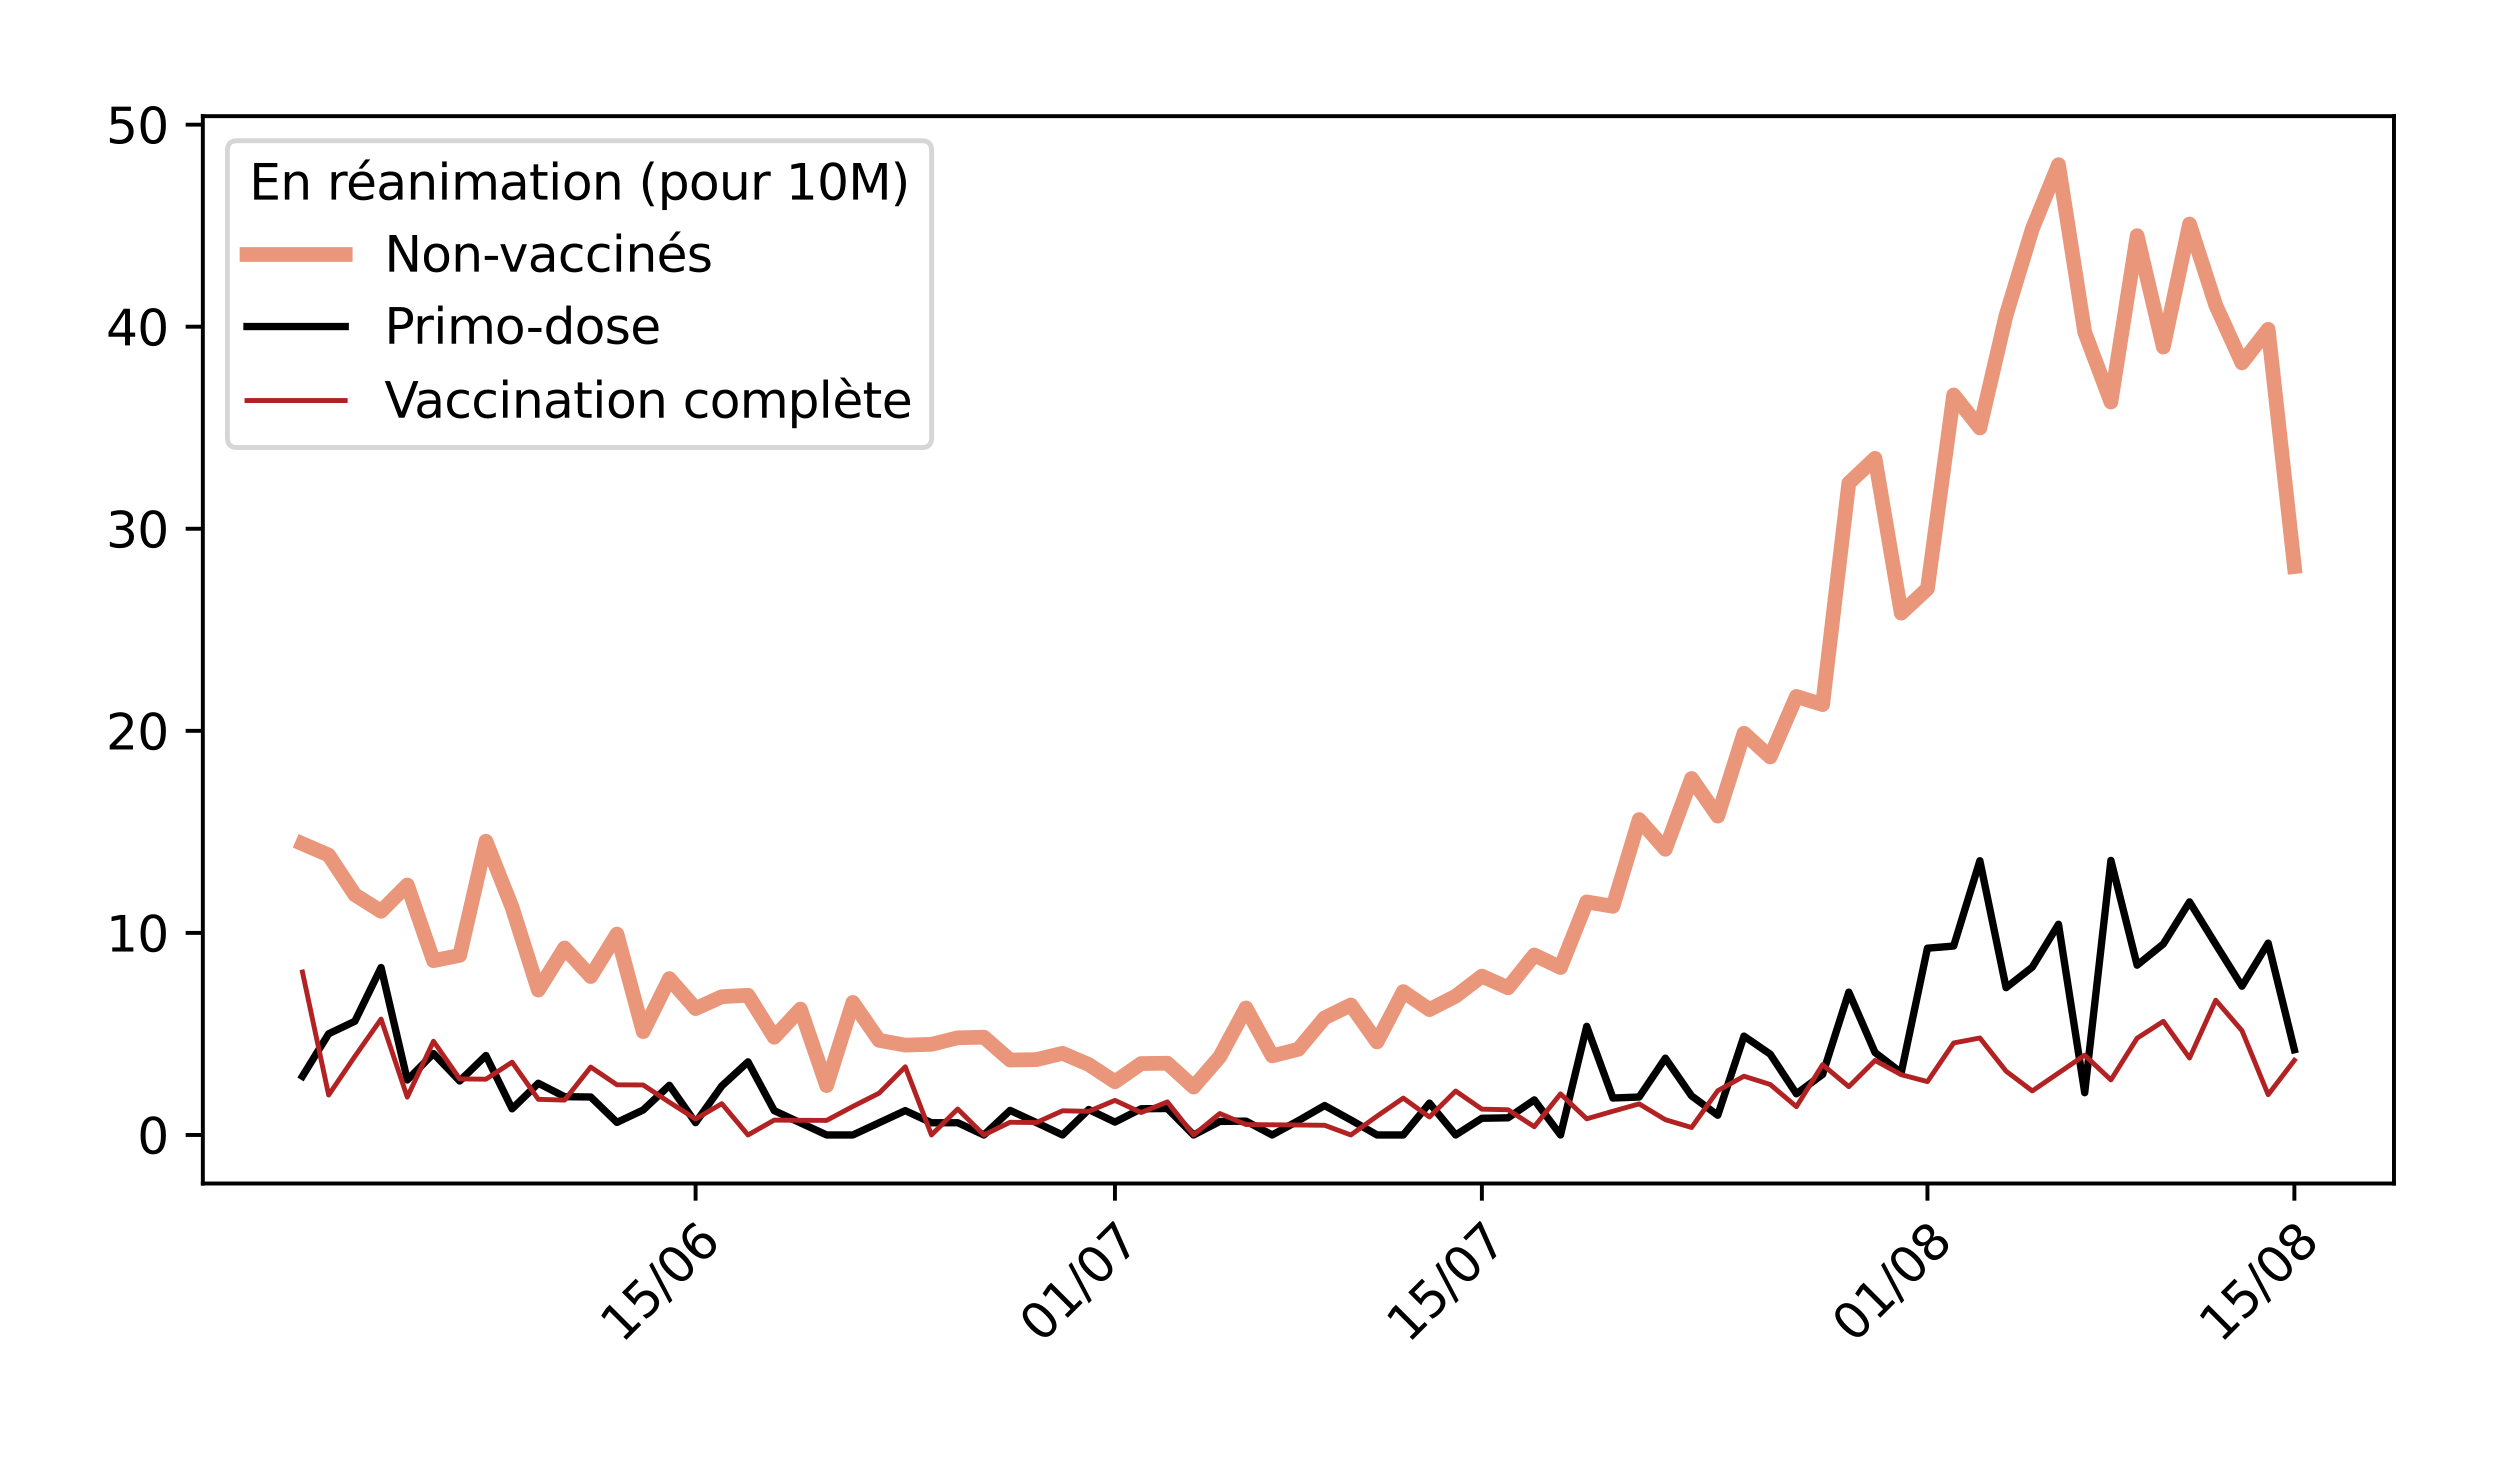 <?xml version="1.0" encoding="utf-8" standalone="no"?>
<!DOCTYPE svg PUBLIC "-//W3C//DTD SVG 1.1//EN"
  "http://www.w3.org/Graphics/SVG/1.1/DTD/svg11.dtd">
<svg height="296.931pt" version="1.1" viewBox="0 0 509.325 296.931" width="509.325pt" xmlns="http://www.w3.org/2000/svg" xmlns:xlink="http://www.w3.org/1999/xlink">
 <defs>
  <style type="text/css">*{stroke-linecap:butt;stroke-linejoin:round;}</style>
 </defs>
 <g id="figure_1">
  <g id="patch_1">
   <path d="M 0 296.931 
L 509.325 296.931 
L 509.325 0 
L 0 0 
z
" style="fill:#ffffff;"/>
  </g>
  <g id="axes_1">
   <g id="patch_2">
    <path d="M 41.325 241.109 
L 487.725 241.109 
L 487.725 23.669 
L 41.325 23.669 
z
" style="fill:#ffffff;"/>
   </g>
   <g id="matplotlib.axis_1">
    <g id="xtick_1">
     <g id="line2d_1">
      <defs>
       <path d="M 0 0 
L 0 3.5 
" id="m031492e09a" style="stroke:#000000;stroke-width:0.8;"/>
      </defs>
      <g>
       <use style="stroke:#000000;stroke-width:0.8;" x="141.712" xlink:href="#m031492e09a" y="241.109"/>
      </g>
     </g>
     <g id="text_1">
      <!-- 15/06 -->
      <g transform="translate(126.707 273.86)rotate(-45)scale(0.1 -0.1)">
       <defs>
        <path d="M 794 531 
L 1825 531 
L 1825 4091 
L 703 3866 
L 703 4441 
L 1819 4666 
L 2450 4666 
L 2450 531 
L 3481 531 
L 3481 0 
L 794 0 
L 794 531 
z
" id="DejaVuSans-31" transform="scale(0.016)"/>
        <path d="M 691 4666 
L 3169 4666 
L 3169 4134 
L 1269 4134 
L 1269 2991 
Q 1406 3038 1543 3061 
Q 1681 3084 1819 3084 
Q 2600 3084 3056 2656 
Q 3513 2228 3513 1497 
Q 3513 744 3044 326 
Q 2575 -91 1722 -91 
Q 1428 -91 1123 -41 
Q 819 9 494 109 
L 494 744 
Q 775 591 1075 516 
Q 1375 441 1709 441 
Q 2250 441 2565 725 
Q 2881 1009 2881 1497 
Q 2881 1984 2565 2268 
Q 2250 2553 1709 2553 
Q 1456 2553 1204 2497 
Q 953 2441 691 2322 
L 691 4666 
z
" id="DejaVuSans-35" transform="scale(0.016)"/>
        <path d="M 1625 4666 
L 2156 4666 
L 531 -594 
L 0 -594 
L 1625 4666 
z
" id="DejaVuSans-2f" transform="scale(0.016)"/>
        <path d="M 2034 4250 
Q 1547 4250 1301 3770 
Q 1056 3291 1056 2328 
Q 1056 1369 1301 889 
Q 1547 409 2034 409 
Q 2525 409 2770 889 
Q 3016 1369 3016 2328 
Q 3016 3291 2770 3770 
Q 2525 4250 2034 4250 
z
M 2034 4750 
Q 2819 4750 3233 4129 
Q 3647 3509 3647 2328 
Q 3647 1150 3233 529 
Q 2819 -91 2034 -91 
Q 1250 -91 836 529 
Q 422 1150 422 2328 
Q 422 3509 836 4129 
Q 1250 4750 2034 4750 
z
" id="DejaVuSans-30" transform="scale(0.016)"/>
        <path d="M 2113 2584 
Q 1688 2584 1439 2293 
Q 1191 2003 1191 1497 
Q 1191 994 1439 701 
Q 1688 409 2113 409 
Q 2538 409 2786 701 
Q 3034 994 3034 1497 
Q 3034 2003 2786 2293 
Q 2538 2584 2113 2584 
z
M 3366 4563 
L 3366 3988 
Q 3128 4100 2886 4159 
Q 2644 4219 2406 4219 
Q 1781 4219 1451 3797 
Q 1122 3375 1075 2522 
Q 1259 2794 1537 2939 
Q 1816 3084 2150 3084 
Q 2853 3084 3261 2657 
Q 3669 2231 3669 1497 
Q 3669 778 3244 343 
Q 2819 -91 2113 -91 
Q 1303 -91 875 529 
Q 447 1150 447 2328 
Q 447 3434 972 4092 
Q 1497 4750 2381 4750 
Q 2619 4750 2861 4703 
Q 3103 4656 3366 4563 
z
" id="DejaVuSans-36" transform="scale(0.016)"/>
       </defs>
       <use xlink:href="#DejaVuSans-31"/>
       <use x="63.623" xlink:href="#DejaVuSans-35"/>
       <use x="127.246" xlink:href="#DejaVuSans-2f"/>
       <use x="160.938" xlink:href="#DejaVuSans-30"/>
       <use x="224.561" xlink:href="#DejaVuSans-36"/>
      </g>
     </g>
    </g>
    <g id="xtick_2">
     <g id="line2d_2">
      <g>
       <use style="stroke:#000000;stroke-width:0.8;" x="227.147" xlink:href="#m031492e09a" y="241.109"/>
      </g>
     </g>
     <g id="text_2">
      <!-- 01/07 -->
      <g transform="translate(212.142 273.86)rotate(-45)scale(0.1 -0.1)">
       <defs>
        <path d="M 525 4666 
L 3525 4666 
L 3525 4397 
L 1831 0 
L 1172 0 
L 2766 4134 
L 525 4134 
L 525 4666 
z
" id="DejaVuSans-37" transform="scale(0.016)"/>
       </defs>
       <use xlink:href="#DejaVuSans-30"/>
       <use x="63.623" xlink:href="#DejaVuSans-31"/>
       <use x="127.246" xlink:href="#DejaVuSans-2f"/>
       <use x="160.938" xlink:href="#DejaVuSans-30"/>
       <use x="224.561" xlink:href="#DejaVuSans-37"/>
      </g>
     </g>
    </g>
    <g id="xtick_3">
     <g id="line2d_3">
      <g>
       <use style="stroke:#000000;stroke-width:0.8;" x="301.903" xlink:href="#m031492e09a" y="241.109"/>
      </g>
     </g>
     <g id="text_3">
      <!-- 15/07 -->
      <g transform="translate(286.898 273.86)rotate(-45)scale(0.1 -0.1)">
       <use xlink:href="#DejaVuSans-31"/>
       <use x="63.623" xlink:href="#DejaVuSans-35"/>
       <use x="127.246" xlink:href="#DejaVuSans-2f"/>
       <use x="160.938" xlink:href="#DejaVuSans-30"/>
       <use x="224.561" xlink:href="#DejaVuSans-37"/>
      </g>
     </g>
    </g>
    <g id="xtick_4">
     <g id="line2d_4">
      <g>
       <use style="stroke:#000000;stroke-width:0.8;" x="392.678" xlink:href="#m031492e09a" y="241.109"/>
      </g>
     </g>
     <g id="text_4">
      <!-- 01/08 -->
      <g transform="translate(377.673 273.86)rotate(-45)scale(0.1 -0.1)">
       <defs>
        <path d="M 2034 2216 
Q 1584 2216 1326 1975 
Q 1069 1734 1069 1313 
Q 1069 891 1326 650 
Q 1584 409 2034 409 
Q 2484 409 2743 651 
Q 3003 894 3003 1313 
Q 3003 1734 2745 1975 
Q 2488 2216 2034 2216 
z
M 1403 2484 
Q 997 2584 770 2862 
Q 544 3141 544 3541 
Q 544 4100 942 4425 
Q 1341 4750 2034 4750 
Q 2731 4750 3128 4425 
Q 3525 4100 3525 3541 
Q 3525 3141 3298 2862 
Q 3072 2584 2669 2484 
Q 3125 2378 3379 2068 
Q 3634 1759 3634 1313 
Q 3634 634 3220 271 
Q 2806 -91 2034 -91 
Q 1263 -91 848 271 
Q 434 634 434 1313 
Q 434 1759 690 2068 
Q 947 2378 1403 2484 
z
M 1172 3481 
Q 1172 3119 1398 2916 
Q 1625 2713 2034 2713 
Q 2441 2713 2670 2916 
Q 2900 3119 2900 3481 
Q 2900 3844 2670 4047 
Q 2441 4250 2034 4250 
Q 1625 4250 1398 4047 
Q 1172 3844 1172 3481 
z
" id="DejaVuSans-38" transform="scale(0.016)"/>
       </defs>
       <use xlink:href="#DejaVuSans-30"/>
       <use x="63.623" xlink:href="#DejaVuSans-31"/>
       <use x="127.246" xlink:href="#DejaVuSans-2f"/>
       <use x="160.938" xlink:href="#DejaVuSans-30"/>
       <use x="224.561" xlink:href="#DejaVuSans-38"/>
      </g>
     </g>
    </g>
    <g id="xtick_5">
     <g id="line2d_5">
      <g>
       <use style="stroke:#000000;stroke-width:0.8;" x="467.434" xlink:href="#m031492e09a" y="241.109"/>
      </g>
     </g>
     <g id="text_5">
      <!-- 15/08 -->
      <g transform="translate(452.429 273.86)rotate(-45)scale(0.1 -0.1)">
       <use xlink:href="#DejaVuSans-31"/>
       <use x="63.623" xlink:href="#DejaVuSans-35"/>
       <use x="127.246" xlink:href="#DejaVuSans-2f"/>
       <use x="160.938" xlink:href="#DejaVuSans-30"/>
       <use x="224.561" xlink:href="#DejaVuSans-38"/>
      </g>
     </g>
    </g>
   </g>
   <g id="matplotlib.axis_2">
    <g id="ytick_1">
     <g id="line2d_6">
      <defs>
       <path d="M 0 0 
L -3.5 0 
" id="mccab6df27a" style="stroke:#000000;stroke-width:0.8;"/>
      </defs>
      <g>
       <use style="stroke:#000000;stroke-width:0.8;" x="41.325" xlink:href="#mccab6df27a" y="231.226"/>
      </g>
     </g>
     <g id="text_6">
      <!-- 0 -->
      <g transform="translate(27.962 235.025)scale(0.1 -0.1)">
       <use xlink:href="#DejaVuSans-30"/>
      </g>
     </g>
    </g>
    <g id="ytick_2">
     <g id="line2d_7">
      <g>
       <use style="stroke:#000000;stroke-width:0.8;" x="41.325" xlink:href="#mccab6df27a" y="190.06"/>
      </g>
     </g>
     <g id="text_7">
      <!-- 10 -->
      <g transform="translate(21.6 193.86)scale(0.1 -0.1)">
       <use xlink:href="#DejaVuSans-31"/>
       <use x="63.623" xlink:href="#DejaVuSans-30"/>
      </g>
     </g>
    </g>
    <g id="ytick_3">
     <g id="line2d_8">
      <g>
       <use style="stroke:#000000;stroke-width:0.8;" x="41.325" xlink:href="#mccab6df27a" y="148.895"/>
      </g>
     </g>
     <g id="text_8">
      <!-- 20 -->
      <g transform="translate(21.6 152.694)scale(0.1 -0.1)">
       <defs>
        <path d="M 1228 531 
L 3431 531 
L 3431 0 
L 469 0 
L 469 531 
Q 828 903 1448 1529 
Q 2069 2156 2228 2338 
Q 2531 2678 2651 2914 
Q 2772 3150 2772 3378 
Q 2772 3750 2511 3984 
Q 2250 4219 1831 4219 
Q 1534 4219 1204 4116 
Q 875 4013 500 3803 
L 500 4441 
Q 881 4594 1212 4672 
Q 1544 4750 1819 4750 
Q 2544 4750 2975 4387 
Q 3406 4025 3406 3419 
Q 3406 3131 3298 2873 
Q 3191 2616 2906 2266 
Q 2828 2175 2409 1742 
Q 1991 1309 1228 531 
z
" id="DejaVuSans-32" transform="scale(0.016)"/>
       </defs>
       <use xlink:href="#DejaVuSans-32"/>
       <use x="63.623" xlink:href="#DejaVuSans-30"/>
      </g>
     </g>
    </g>
    <g id="ytick_4">
     <g id="line2d_9">
      <g>
       <use style="stroke:#000000;stroke-width:0.8;" x="41.325" xlink:href="#mccab6df27a" y="107.73"/>
      </g>
     </g>
     <g id="text_9">
      <!-- 30 -->
      <g transform="translate(21.6 111.529)scale(0.1 -0.1)">
       <defs>
        <path d="M 2597 2516 
Q 3050 2419 3304 2112 
Q 3559 1806 3559 1356 
Q 3559 666 3084 287 
Q 2609 -91 1734 -91 
Q 1441 -91 1130 -33 
Q 819 25 488 141 
L 488 750 
Q 750 597 1062 519 
Q 1375 441 1716 441 
Q 2309 441 2620 675 
Q 2931 909 2931 1356 
Q 2931 1769 2642 2001 
Q 2353 2234 1838 2234 
L 1294 2234 
L 1294 2753 
L 1863 2753 
Q 2328 2753 2575 2939 
Q 2822 3125 2822 3475 
Q 2822 3834 2567 4026 
Q 2313 4219 1838 4219 
Q 1578 4219 1281 4162 
Q 984 4106 628 3988 
L 628 4550 
Q 988 4650 1302 4700 
Q 1616 4750 1894 4750 
Q 2613 4750 3031 4423 
Q 3450 4097 3450 3541 
Q 3450 3153 3228 2886 
Q 3006 2619 2597 2516 
z
" id="DejaVuSans-33" transform="scale(0.016)"/>
       </defs>
       <use xlink:href="#DejaVuSans-33"/>
       <use x="63.623" xlink:href="#DejaVuSans-30"/>
      </g>
     </g>
    </g>
    <g id="ytick_5">
     <g id="line2d_10">
      <g>
       <use style="stroke:#000000;stroke-width:0.8;" x="41.325" xlink:href="#mccab6df27a" y="66.564"/>
      </g>
     </g>
     <g id="text_10">
      <!-- 40 -->
      <g transform="translate(21.6 70.364)scale(0.1 -0.1)">
       <defs>
        <path d="M 2419 4116 
L 825 1625 
L 2419 1625 
L 2419 4116 
z
M 2253 4666 
L 3047 4666 
L 3047 1625 
L 3713 1625 
L 3713 1100 
L 3047 1100 
L 3047 0 
L 2419 0 
L 2419 1100 
L 313 1100 
L 313 1709 
L 2253 4666 
z
" id="DejaVuSans-34" transform="scale(0.016)"/>
       </defs>
       <use xlink:href="#DejaVuSans-34"/>
       <use x="63.623" xlink:href="#DejaVuSans-30"/>
      </g>
     </g>
    </g>
    <g id="ytick_6">
     <g id="line2d_11">
      <g>
       <use style="stroke:#000000;stroke-width:0.8;" x="41.325" xlink:href="#mccab6df27a" y="25.399"/>
      </g>
     </g>
     <g id="text_11">
      <!-- 50 -->
      <g transform="translate(21.6 29.198)scale(0.1 -0.1)">
       <use xlink:href="#DejaVuSans-35"/>
       <use x="63.623" xlink:href="#DejaVuSans-30"/>
      </g>
     </g>
    </g>
   </g>
   <g id="line2d_12">
    <path clip-path="url(#p9d2e239d4f)" d="M 61.616 171.894 
L 66.956 174.202 
L 72.295 182.293 
L 77.635 185.657 
L 82.975 180.298 
L 88.314 195.717 
L 93.654 194.638 
L 98.994 171.383 
L 104.334 184.873 
L 109.673 201.706 
L 115.013 193.132 
L 120.353 198.945 
L 125.692 190.302 
L 131.032 210.169 
L 136.372 199.369 
L 141.712 205.482 
L 147.051 203.058 
L 152.391 202.76 
L 157.731 211.316 
L 163.07 205.592 
L 168.41 221.167 
L 173.75 204.229 
L 179.09 211.943 
L 184.429 212.921 
L 189.769 212.76 
L 195.109 211.43 
L 200.448 211.305 
L 205.788 215.961 
L 211.128 215.877 
L 216.468 214.591 
L 221.807 216.872 
L 227.147 220.386 
L 232.487 216.677 
L 237.826 216.612 
L 243.166 221.467 
L 248.506 215.297 
L 253.846 205.356 
L 259.185 215.115 
L 264.525 213.761 
L 269.865 207.366 
L 275.204 204.742 
L 280.544 212.276 
L 285.884 202.026 
L 291.224 205.684 
L 296.563 202.95 
L 301.903 198.865 
L 307.243 201.245 
L 312.582 194.558 
L 317.922 197.113 
L 323.262 183.745 
L 328.602 184.644 
L 333.941 166.974 
L 339.281 173.023 
L 344.621 158.599 
L 349.96 166.269 
L 355.3 149.387 
L 360.64 154.212 
L 365.98 141.886 
L 371.319 143.546 
L 376.659 98.413 
L 381.999 93.386 
L 387.338 124.915 
L 392.678 119.941 
L 398.018 80.472 
L 403.358 87.189 
L 408.697 64.235 
L 414.037 46.658 
L 419.377 33.553 
L 424.716 67.67 
L 430.056 81.897 
L 435.396 48.021 
L 440.736 70.711 
L 446.075 45.646 
L 451.415 62.192 
L 456.755 73.932 
L 462.094 67.089 
L 467.434 115.429 
" style="fill:none;stroke:#e9967a;stroke-linecap:square;stroke-width:3;"/>
   </g>
   <g id="line2d_13">
    <path clip-path="url(#p9d2e239d4f)" d="M 61.616 219.272 
L 66.956 210.612 
L 72.295 208.061 
L 77.635 197.121 
L 82.975 220.024 
L 88.314 214.638 
L 93.654 220.226 
L 98.994 215.042 
L 104.334 225.898 
L 109.673 220.694 
L 115.013 223.423 
L 120.353 223.492 
L 125.692 228.667 
L 131.032 226.136 
L 136.372 221.117 
L 141.712 228.714 
L 147.051 221.243 
L 152.391 216.336 
L 157.731 226.267 
L 163.07 228.755 
L 168.41 231.226 
L 173.75 231.226 
L 179.09 228.747 
L 184.429 226.265 
L 189.769 228.743 
L 195.109 228.729 
L 200.448 231.226 
L 205.788 226.222 
L 211.128 228.694 
L 216.468 231.226 
L 221.807 226.041 
L 227.147 228.602 
L 232.487 225.889 
L 237.826 225.834 
L 243.166 231.226 
L 248.506 228.469 
L 253.846 228.407 
L 259.185 231.226 
L 264.525 228.304 
L 269.865 225.235 
L 275.204 228.172 
L 280.544 231.226 
L 285.884 231.226 
L 291.224 224.743 
L 296.563 231.226 
L 301.903 227.827 
L 307.243 227.731 
L 312.582 224.086 
L 317.922 231.226 
L 323.262 209.099 
L 328.602 223.7 
L 333.941 223.494 
L 339.281 215.582 
L 344.621 223.268 
L 349.96 227.203 
L 355.3 211.093 
L 360.64 214.759 
L 365.98 222.835 
L 371.319 218.889 
L 376.659 202.132 
L 381.999 214.426 
L 387.338 218.544 
L 392.678 193.178 
L 398.018 192.732 
L 403.358 175.358 
L 408.697 201.215 
L 414.037 197.033 
L 419.377 188.302 
L 424.716 222.611 
L 430.056 175.298 
L 435.396 196.629 
L 440.736 192.313 
L 446.075 183.744 
L 451.415 192.389 
L 456.755 200.915 
L 462.094 192.145 
L 467.434 213.862 
" style="fill:none;stroke:#000000;stroke-linecap:square;stroke-width:1.5;"/>
   </g>
   <g id="line2d_14">
    <path clip-path="url(#p9d2e239d4f)" d="M 61.616 198.032 
L 66.956 223.085 
L 72.295 215.218 
L 77.635 207.623 
L 82.975 223.514 
L 88.314 212.136 
L 93.654 219.8 
L 98.994 219.866 
L 104.334 216.391 
L 109.673 223.96 
L 115.013 224.126 
L 120.353 217.396 
L 125.692 221.007 
L 131.032 221.045 
L 136.372 224.561 
L 141.712 227.969 
L 147.051 224.851 
L 152.391 231.226 
L 157.731 228.196 
L 163.07 228.244 
L 168.41 228.257 
L 173.75 225.414 
L 179.09 222.714 
L 184.429 217.344 
L 189.769 231.226 
L 195.109 225.937 
L 200.448 231.226 
L 205.788 228.636 
L 211.128 228.697 
L 216.468 226.298 
L 221.807 226.414 
L 227.147 224.183 
L 232.487 226.658 
L 237.826 224.489 
L 243.166 231.226 
L 248.506 226.864 
L 253.846 229.102 
L 259.185 229.154 
L 264.525 229.199 
L 269.865 229.254 
L 275.204 231.226 
L 280.544 227.387 
L 285.884 223.716 
L 291.224 227.562 
L 296.563 222.273 
L 301.903 225.969 
L 307.243 226.09 
L 312.582 229.541 
L 317.922 222.856 
L 323.262 227.937 
L 328.602 226.39 
L 333.941 224.894 
L 339.281 228.115 
L 344.621 229.702 
L 349.96 222.207 
L 355.3 219.253 
L 360.64 220.938 
L 365.98 225.461 
L 371.319 216.911 
L 376.659 221.39 
L 381.999 216.047 
L 387.338 218.948 
L 392.678 220.356 
L 398.018 212.483 
L 403.358 211.466 
L 408.697 218.229 
L 414.037 222.256 
L 419.377 218.605 
L 424.716 214.976 
L 430.056 220.008 
L 435.396 211.504 
L 440.736 208.071 
L 446.075 215.548 
L 451.415 203.773 
L 456.755 209.976 
L 462.094 223.017 
L 467.434 216.011 
" style="fill:none;stroke:#b22222;stroke-linecap:square;"/>
   </g>
   <g id="patch_3">
    <path d="M 41.325 241.109 
L 41.325 23.669 
" style="fill:none;stroke:#000000;stroke-linecap:square;stroke-linejoin:miter;stroke-width:0.8;"/>
   </g>
   <g id="patch_4">
    <path d="M 487.725 241.109 
L 487.725 23.669 
" style="fill:none;stroke:#000000;stroke-linecap:square;stroke-linejoin:miter;stroke-width:0.8;"/>
   </g>
   <g id="patch_5">
    <path d="M 41.325 241.109 
L 487.725 241.109 
" style="fill:none;stroke:#000000;stroke-linecap:square;stroke-linejoin:miter;stroke-width:0.8;"/>
   </g>
   <g id="patch_6">
    <path d="M 41.325 23.669 
L 487.725 23.669 
" style="fill:none;stroke:#000000;stroke-linecap:square;stroke-linejoin:miter;stroke-width:0.8;"/>
   </g>
   <g id="legend_1">
    <g id="patch_7">
     <path d="M 48.325 91.182 
L 187.803 91.182 
Q 189.803 91.182 189.803 89.182 
L 189.803 30.669 
Q 189.803 28.669 187.803 28.669 
L 48.325 28.669 
Q 46.325 28.669 46.325 30.669 
L 46.325 89.182 
Q 46.325 91.182 48.325 91.182 
z
" style="fill:#ffffff;opacity:0.8;stroke:#cccccc;stroke-linejoin:miter;"/>
    </g>
    <g id="text_12">
     <!-- En réanimation (pour 10M) -->
     <g transform="translate(50.78 40.668)scale(0.1 -0.1)">
      <defs>
       <path d="M 628 4666 
L 3578 4666 
L 3578 4134 
L 1259 4134 
L 1259 2753 
L 3481 2753 
L 3481 2222 
L 1259 2222 
L 1259 531 
L 3634 531 
L 3634 0 
L 628 0 
L 628 4666 
z
" id="DejaVuSans-45" transform="scale(0.016)"/>
       <path d="M 3513 2113 
L 3513 0 
L 2938 0 
L 2938 2094 
Q 2938 2591 2744 2837 
Q 2550 3084 2163 3084 
Q 1697 3084 1428 2787 
Q 1159 2491 1159 1978 
L 1159 0 
L 581 0 
L 581 3500 
L 1159 3500 
L 1159 2956 
Q 1366 3272 1645 3428 
Q 1925 3584 2291 3584 
Q 2894 3584 3203 3211 
Q 3513 2838 3513 2113 
z
" id="DejaVuSans-6e" transform="scale(0.016)"/>
       <path id="DejaVuSans-20" transform="scale(0.016)"/>
       <path d="M 2631 2963 
Q 2534 3019 2420 3045 
Q 2306 3072 2169 3072 
Q 1681 3072 1420 2755 
Q 1159 2438 1159 1844 
L 1159 0 
L 581 0 
L 581 3500 
L 1159 3500 
L 1159 2956 
Q 1341 3275 1631 3429 
Q 1922 3584 2338 3584 
Q 2397 3584 2469 3576 
Q 2541 3569 2628 3553 
L 2631 2963 
z
" id="DejaVuSans-72" transform="scale(0.016)"/>
       <path d="M 3597 1894 
L 3597 1613 
L 953 1613 
Q 991 1019 1311 708 
Q 1631 397 2203 397 
Q 2534 397 2845 478 
Q 3156 559 3463 722 
L 3463 178 
Q 3153 47 2828 -22 
Q 2503 -91 2169 -91 
Q 1331 -91 842 396 
Q 353 884 353 1716 
Q 353 2575 817 3079 
Q 1281 3584 2069 3584 
Q 2775 3584 3186 3129 
Q 3597 2675 3597 1894 
z
M 3022 2063 
Q 3016 2534 2758 2815 
Q 2500 3097 2075 3097 
Q 1594 3097 1305 2825 
Q 1016 2553 972 2059 
L 3022 2063 
z
M 2466 5119 
L 3088 5119 
L 2070 3944 
L 1591 3944 
L 2466 5119 
z
" id="DejaVuSans-e9" transform="scale(0.016)"/>
       <path d="M 2194 1759 
Q 1497 1759 1228 1600 
Q 959 1441 959 1056 
Q 959 750 1161 570 
Q 1363 391 1709 391 
Q 2188 391 2477 730 
Q 2766 1069 2766 1631 
L 2766 1759 
L 2194 1759 
z
M 3341 1997 
L 3341 0 
L 2766 0 
L 2766 531 
Q 2569 213 2275 61 
Q 1981 -91 1556 -91 
Q 1019 -91 701 211 
Q 384 513 384 1019 
Q 384 1609 779 1909 
Q 1175 2209 1959 2209 
L 2766 2209 
L 2766 2266 
Q 2766 2663 2505 2880 
Q 2244 3097 1772 3097 
Q 1472 3097 1187 3025 
Q 903 2953 641 2809 
L 641 3341 
Q 956 3463 1253 3523 
Q 1550 3584 1831 3584 
Q 2591 3584 2966 3190 
Q 3341 2797 3341 1997 
z
" id="DejaVuSans-61" transform="scale(0.016)"/>
       <path d="M 603 3500 
L 1178 3500 
L 1178 0 
L 603 0 
L 603 3500 
z
M 603 4863 
L 1178 4863 
L 1178 4134 
L 603 4134 
L 603 4863 
z
" id="DejaVuSans-69" transform="scale(0.016)"/>
       <path d="M 3328 2828 
Q 3544 3216 3844 3400 
Q 4144 3584 4550 3584 
Q 5097 3584 5394 3201 
Q 5691 2819 5691 2113 
L 5691 0 
L 5113 0 
L 5113 2094 
Q 5113 2597 4934 2840 
Q 4756 3084 4391 3084 
Q 3944 3084 3684 2787 
Q 3425 2491 3425 1978 
L 3425 0 
L 2847 0 
L 2847 2094 
Q 2847 2600 2669 2842 
Q 2491 3084 2119 3084 
Q 1678 3084 1418 2786 
Q 1159 2488 1159 1978 
L 1159 0 
L 581 0 
L 581 3500 
L 1159 3500 
L 1159 2956 
Q 1356 3278 1631 3431 
Q 1906 3584 2284 3584 
Q 2666 3584 2933 3390 
Q 3200 3197 3328 2828 
z
" id="DejaVuSans-6d" transform="scale(0.016)"/>
       <path d="M 1172 4494 
L 1172 3500 
L 2356 3500 
L 2356 3053 
L 1172 3053 
L 1172 1153 
Q 1172 725 1289 603 
Q 1406 481 1766 481 
L 2356 481 
L 2356 0 
L 1766 0 
Q 1100 0 847 248 
Q 594 497 594 1153 
L 594 3053 
L 172 3053 
L 172 3500 
L 594 3500 
L 594 4494 
L 1172 4494 
z
" id="DejaVuSans-74" transform="scale(0.016)"/>
       <path d="M 1959 3097 
Q 1497 3097 1228 2736 
Q 959 2375 959 1747 
Q 959 1119 1226 758 
Q 1494 397 1959 397 
Q 2419 397 2687 759 
Q 2956 1122 2956 1747 
Q 2956 2369 2687 2733 
Q 2419 3097 1959 3097 
z
M 1959 3584 
Q 2709 3584 3137 3096 
Q 3566 2609 3566 1747 
Q 3566 888 3137 398 
Q 2709 -91 1959 -91 
Q 1206 -91 779 398 
Q 353 888 353 1747 
Q 353 2609 779 3096 
Q 1206 3584 1959 3584 
z
" id="DejaVuSans-6f" transform="scale(0.016)"/>
       <path d="M 1984 4856 
Q 1566 4138 1362 3434 
Q 1159 2731 1159 2009 
Q 1159 1288 1364 580 
Q 1569 -128 1984 -844 
L 1484 -844 
Q 1016 -109 783 600 
Q 550 1309 550 2009 
Q 550 2706 781 3412 
Q 1013 4119 1484 4856 
L 1984 4856 
z
" id="DejaVuSans-28" transform="scale(0.016)"/>
       <path d="M 1159 525 
L 1159 -1331 
L 581 -1331 
L 581 3500 
L 1159 3500 
L 1159 2969 
Q 1341 3281 1617 3432 
Q 1894 3584 2278 3584 
Q 2916 3584 3314 3078 
Q 3713 2572 3713 1747 
Q 3713 922 3314 415 
Q 2916 -91 2278 -91 
Q 1894 -91 1617 61 
Q 1341 213 1159 525 
z
M 3116 1747 
Q 3116 2381 2855 2742 
Q 2594 3103 2138 3103 
Q 1681 3103 1420 2742 
Q 1159 2381 1159 1747 
Q 1159 1113 1420 752 
Q 1681 391 2138 391 
Q 2594 391 2855 752 
Q 3116 1113 3116 1747 
z
" id="DejaVuSans-70" transform="scale(0.016)"/>
       <path d="M 544 1381 
L 544 3500 
L 1119 3500 
L 1119 1403 
Q 1119 906 1312 657 
Q 1506 409 1894 409 
Q 2359 409 2629 706 
Q 2900 1003 2900 1516 
L 2900 3500 
L 3475 3500 
L 3475 0 
L 2900 0 
L 2900 538 
Q 2691 219 2414 64 
Q 2138 -91 1772 -91 
Q 1169 -91 856 284 
Q 544 659 544 1381 
z
M 1991 3584 
L 1991 3584 
z
" id="DejaVuSans-75" transform="scale(0.016)"/>
       <path d="M 628 4666 
L 1569 4666 
L 2759 1491 
L 3956 4666 
L 4897 4666 
L 4897 0 
L 4281 0 
L 4281 4097 
L 3078 897 
L 2444 897 
L 1241 4097 
L 1241 0 
L 628 0 
L 628 4666 
z
" id="DejaVuSans-4d" transform="scale(0.016)"/>
       <path d="M 513 4856 
L 1013 4856 
Q 1481 4119 1714 3412 
Q 1947 2706 1947 2009 
Q 1947 1309 1714 600 
Q 1481 -109 1013 -844 
L 513 -844 
Q 928 -128 1133 580 
Q 1338 1288 1338 2009 
Q 1338 2731 1133 3434 
Q 928 4138 513 4856 
z
" id="DejaVuSans-29" transform="scale(0.016)"/>
      </defs>
      <use xlink:href="#DejaVuSans-45"/>
      <use x="63.184" xlink:href="#DejaVuSans-6e"/>
      <use x="126.562" xlink:href="#DejaVuSans-20"/>
      <use x="158.35" xlink:href="#DejaVuSans-72"/>
      <use x="197.213" xlink:href="#DejaVuSans-e9"/>
      <use x="258.736" xlink:href="#DejaVuSans-61"/>
      <use x="320.016" xlink:href="#DejaVuSans-6e"/>
      <use x="383.395" xlink:href="#DejaVuSans-69"/>
      <use x="411.178" xlink:href="#DejaVuSans-6d"/>
      <use x="508.59" xlink:href="#DejaVuSans-61"/>
      <use x="569.869" xlink:href="#DejaVuSans-74"/>
      <use x="609.078" xlink:href="#DejaVuSans-69"/>
      <use x="636.861" xlink:href="#DejaVuSans-6f"/>
      <use x="698.043" xlink:href="#DejaVuSans-6e"/>
      <use x="761.422" xlink:href="#DejaVuSans-20"/>
      <use x="793.209" xlink:href="#DejaVuSans-28"/>
      <use x="832.223" xlink:href="#DejaVuSans-70"/>
      <use x="895.699" xlink:href="#DejaVuSans-6f"/>
      <use x="956.881" xlink:href="#DejaVuSans-75"/>
      <use x="1020.26" xlink:href="#DejaVuSans-72"/>
      <use x="1061.373" xlink:href="#DejaVuSans-20"/>
      <use x="1093.16" xlink:href="#DejaVuSans-31"/>
      <use x="1156.783" xlink:href="#DejaVuSans-30"/>
      <use x="1220.406" xlink:href="#DejaVuSans-4d"/>
      <use x="1306.686" xlink:href="#DejaVuSans-29"/>
     </g>
    </g>
    <g id="line2d_15">
     <path d="M 50.325 51.846 
L 70.325 51.846 
" style="fill:none;stroke:#e9967a;stroke-linecap:square;stroke-width:3;"/>
    </g>
    <g id="line2d_16"/>
    <g id="text_13">
     <!-- Non-vaccinés -->
     <g transform="translate(78.325 55.346)scale(0.1 -0.1)">
      <defs>
       <path d="M 628 4666 
L 1478 4666 
L 3547 763 
L 3547 4666 
L 4159 4666 
L 4159 0 
L 3309 0 
L 1241 3903 
L 1241 0 
L 628 0 
L 628 4666 
z
" id="DejaVuSans-4e" transform="scale(0.016)"/>
       <path d="M 313 2009 
L 1997 2009 
L 1997 1497 
L 313 1497 
L 313 2009 
z
" id="DejaVuSans-2d" transform="scale(0.016)"/>
       <path d="M 191 3500 
L 800 3500 
L 1894 563 
L 2988 3500 
L 3597 3500 
L 2284 0 
L 1503 0 
L 191 3500 
z
" id="DejaVuSans-76" transform="scale(0.016)"/>
       <path d="M 3122 3366 
L 3122 2828 
Q 2878 2963 2633 3030 
Q 2388 3097 2138 3097 
Q 1578 3097 1268 2742 
Q 959 2388 959 1747 
Q 959 1106 1268 751 
Q 1578 397 2138 397 
Q 2388 397 2633 464 
Q 2878 531 3122 666 
L 3122 134 
Q 2881 22 2623 -34 
Q 2366 -91 2075 -91 
Q 1284 -91 818 406 
Q 353 903 353 1747 
Q 353 2603 823 3093 
Q 1294 3584 2113 3584 
Q 2378 3584 2631 3529 
Q 2884 3475 3122 3366 
z
" id="DejaVuSans-63" transform="scale(0.016)"/>
       <path d="M 2834 3397 
L 2834 2853 
Q 2591 2978 2328 3040 
Q 2066 3103 1784 3103 
Q 1356 3103 1142 2972 
Q 928 2841 928 2578 
Q 928 2378 1081 2264 
Q 1234 2150 1697 2047 
L 1894 2003 
Q 2506 1872 2764 1633 
Q 3022 1394 3022 966 
Q 3022 478 2636 193 
Q 2250 -91 1575 -91 
Q 1294 -91 989 -36 
Q 684 19 347 128 
L 347 722 
Q 666 556 975 473 
Q 1284 391 1588 391 
Q 1994 391 2212 530 
Q 2431 669 2431 922 
Q 2431 1156 2273 1281 
Q 2116 1406 1581 1522 
L 1381 1569 
Q 847 1681 609 1914 
Q 372 2147 372 2553 
Q 372 3047 722 3315 
Q 1072 3584 1716 3584 
Q 2034 3584 2315 3537 
Q 2597 3491 2834 3397 
z
" id="DejaVuSans-73" transform="scale(0.016)"/>
      </defs>
      <use xlink:href="#DejaVuSans-4e"/>
      <use x="74.805" xlink:href="#DejaVuSans-6f"/>
      <use x="135.986" xlink:href="#DejaVuSans-6e"/>
      <use x="199.365" xlink:href="#DejaVuSans-2d"/>
      <use x="232.824" xlink:href="#DejaVuSans-76"/>
      <use x="292.004" xlink:href="#DejaVuSans-61"/>
      <use x="353.283" xlink:href="#DejaVuSans-63"/>
      <use x="408.264" xlink:href="#DejaVuSans-63"/>
      <use x="463.244" xlink:href="#DejaVuSans-69"/>
      <use x="491.027" xlink:href="#DejaVuSans-6e"/>
      <use x="554.406" xlink:href="#DejaVuSans-e9"/>
      <use x="615.93" xlink:href="#DejaVuSans-73"/>
     </g>
    </g>
    <g id="line2d_17">
     <path d="M 50.325 66.524 
L 70.325 66.524 
" style="fill:none;stroke:#000000;stroke-linecap:square;stroke-width:1.5;"/>
    </g>
    <g id="line2d_18"/>
    <g id="text_14">
     <!-- Primo-dose -->
     <g transform="translate(78.325 70.024)scale(0.1 -0.1)">
      <defs>
       <path d="M 1259 4147 
L 1259 2394 
L 2053 2394 
Q 2494 2394 2734 2622 
Q 2975 2850 2975 3272 
Q 2975 3691 2734 3919 
Q 2494 4147 2053 4147 
L 1259 4147 
z
M 628 4666 
L 2053 4666 
Q 2838 4666 3239 4311 
Q 3641 3956 3641 3272 
Q 3641 2581 3239 2228 
Q 2838 1875 2053 1875 
L 1259 1875 
L 1259 0 
L 628 0 
L 628 4666 
z
" id="DejaVuSans-50" transform="scale(0.016)"/>
       <path d="M 2906 2969 
L 2906 4863 
L 3481 4863 
L 3481 0 
L 2906 0 
L 2906 525 
Q 2725 213 2448 61 
Q 2172 -91 1784 -91 
Q 1150 -91 751 415 
Q 353 922 353 1747 
Q 353 2572 751 3078 
Q 1150 3584 1784 3584 
Q 2172 3584 2448 3432 
Q 2725 3281 2906 2969 
z
M 947 1747 
Q 947 1113 1208 752 
Q 1469 391 1925 391 
Q 2381 391 2643 752 
Q 2906 1113 2906 1747 
Q 2906 2381 2643 2742 
Q 2381 3103 1925 3103 
Q 1469 3103 1208 2742 
Q 947 2381 947 1747 
z
" id="DejaVuSans-64" transform="scale(0.016)"/>
       <path d="M 3597 1894 
L 3597 1613 
L 953 1613 
Q 991 1019 1311 708 
Q 1631 397 2203 397 
Q 2534 397 2845 478 
Q 3156 559 3463 722 
L 3463 178 
Q 3153 47 2828 -22 
Q 2503 -91 2169 -91 
Q 1331 -91 842 396 
Q 353 884 353 1716 
Q 353 2575 817 3079 
Q 1281 3584 2069 3584 
Q 2775 3584 3186 3129 
Q 3597 2675 3597 1894 
z
M 3022 2063 
Q 3016 2534 2758 2815 
Q 2500 3097 2075 3097 
Q 1594 3097 1305 2825 
Q 1016 2553 972 2059 
L 3022 2063 
z
" id="DejaVuSans-65" transform="scale(0.016)"/>
      </defs>
      <use xlink:href="#DejaVuSans-50"/>
      <use x="58.553" xlink:href="#DejaVuSans-72"/>
      <use x="99.666" xlink:href="#DejaVuSans-69"/>
      <use x="127.449" xlink:href="#DejaVuSans-6d"/>
      <use x="224.861" xlink:href="#DejaVuSans-6f"/>
      <use x="287.918" xlink:href="#DejaVuSans-2d"/>
      <use x="324.002" xlink:href="#DejaVuSans-64"/>
      <use x="387.479" xlink:href="#DejaVuSans-6f"/>
      <use x="448.66" xlink:href="#DejaVuSans-73"/>
      <use x="500.76" xlink:href="#DejaVuSans-65"/>
     </g>
    </g>
    <g id="line2d_19">
     <path d="M 50.325 81.602 
L 70.325 81.602 
" style="fill:none;stroke:#b22222;stroke-linecap:square;"/>
    </g>
    <g id="line2d_20"/>
    <g id="text_15">
     <!-- Vaccination complète -->
     <g transform="translate(78.325 85.102)scale(0.1 -0.1)">
      <defs>
       <path d="M 1831 0 
L 50 4666 
L 709 4666 
L 2188 738 
L 3669 4666 
L 4325 4666 
L 2547 0 
L 1831 0 
z
" id="DejaVuSans-56" transform="scale(0.016)"/>
       <path d="M 603 4863 
L 1178 4863 
L 1178 0 
L 603 0 
L 603 4863 
z
" id="DejaVuSans-6c" transform="scale(0.016)"/>
       <path d="M 3597 1894 
L 3597 1613 
L 953 1613 
Q 991 1019 1311 708 
Q 1631 397 2203 397 
Q 2534 397 2845 478 
Q 3156 559 3463 722 
L 3463 178 
Q 3153 47 2828 -22 
Q 2503 -91 2169 -91 
Q 1331 -91 842 396 
Q 353 884 353 1716 
Q 353 2575 817 3079 
Q 1281 3584 2069 3584 
Q 2775 3584 3186 3129 
Q 3597 2675 3597 1894 
z
M 3022 2063 
Q 3016 2534 2758 2815 
Q 2500 3097 2075 3097 
Q 1594 3097 1305 2825 
Q 1016 2553 972 2059 
L 3022 2063 
z
M 1579 5119 
L 2460 3950 
L 1982 3950 
L 963 5119 
L 1579 5119 
z
" id="DejaVuSans-e8" transform="scale(0.016)"/>
      </defs>
      <use xlink:href="#DejaVuSans-56"/>
      <use x="60.658" xlink:href="#DejaVuSans-61"/>
      <use x="121.938" xlink:href="#DejaVuSans-63"/>
      <use x="176.918" xlink:href="#DejaVuSans-63"/>
      <use x="231.898" xlink:href="#DejaVuSans-69"/>
      <use x="259.682" xlink:href="#DejaVuSans-6e"/>
      <use x="323.061" xlink:href="#DejaVuSans-61"/>
      <use x="384.34" xlink:href="#DejaVuSans-74"/>
      <use x="423.549" xlink:href="#DejaVuSans-69"/>
      <use x="451.332" xlink:href="#DejaVuSans-6f"/>
      <use x="512.514" xlink:href="#DejaVuSans-6e"/>
      <use x="575.893" xlink:href="#DejaVuSans-20"/>
      <use x="607.68" xlink:href="#DejaVuSans-63"/>
      <use x="662.66" xlink:href="#DejaVuSans-6f"/>
      <use x="723.842" xlink:href="#DejaVuSans-6d"/>
      <use x="821.254" xlink:href="#DejaVuSans-70"/>
      <use x="884.73" xlink:href="#DejaVuSans-6c"/>
      <use x="912.514" xlink:href="#DejaVuSans-e8"/>
      <use x="974.037" xlink:href="#DejaVuSans-74"/>
      <use x="1013.246" xlink:href="#DejaVuSans-65"/>
     </g>
    </g>
   </g>
  </g>
 </g>
 <defs>
  <clipPath id="p9d2e239d4f">
   <rect height="217.44" width="446.4" x="41.325" y="23.669"/>
  </clipPath>
 </defs>
</svg>
